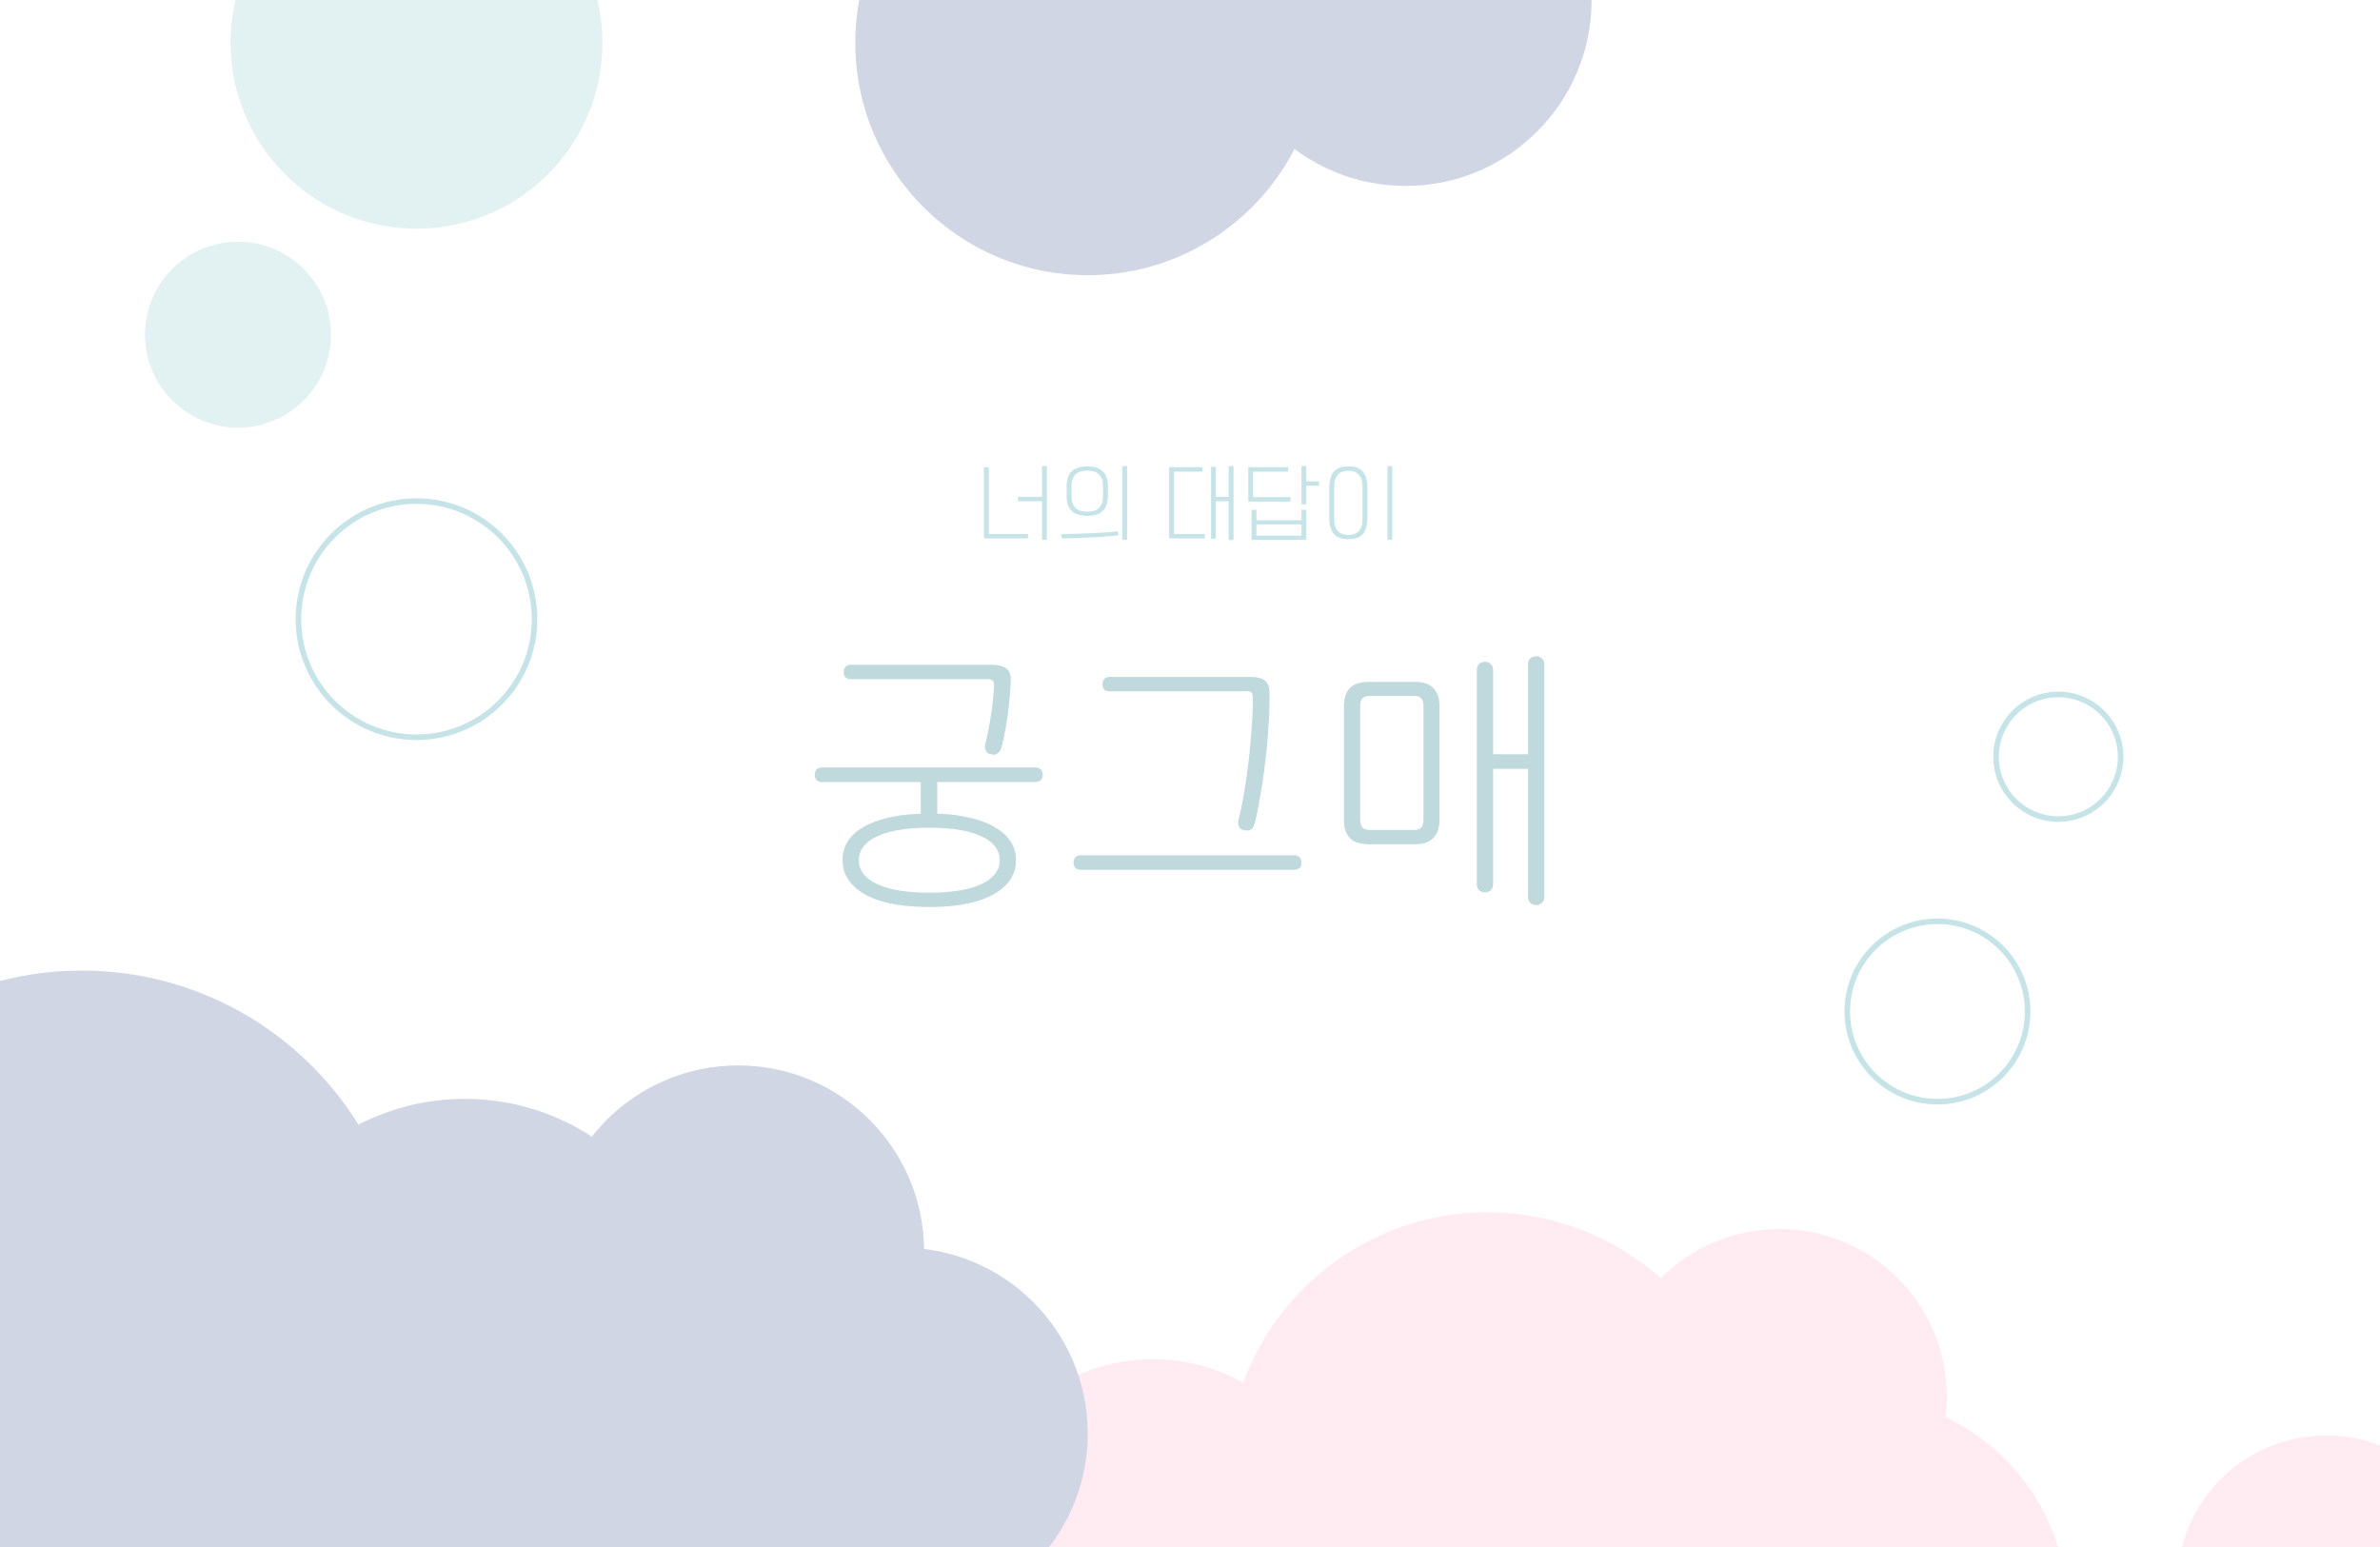 <svg xmlns="http://www.w3.org/2000/svg" width="1280" height="832" fill="none"><rect width="100%" height="100%" fill="#333333" stroke="none"/><g clip-path="url(#a)"><path fill="#fff" d="M0 0h1280v832H0z"/><path fill="#C6E4E7" d="M529.189 251.264h2.64v35.904h21.032v2.376h-23.672v-38.28Zm33.836-.572v39.644h-2.596v-20.768h-12.892v-2.376h12.892v-16.5h2.596Zm40.544 0h2.596v39.644h-2.596v-39.644Zm-2.024 37.224c-2.258.264-4.693.484-7.304.66-2.61.205-5.265.367-7.964.484-2.669.147-5.309.249-7.92.308-2.61.088-5.045.147-7.304.176l-.352-2.288c2.318-.029 4.782-.088 7.392-.176 2.611-.059 5.236-.147 7.876-.264 2.64-.117 5.251-.264 7.832-.44 2.611-.176 5.075-.396 7.392-.66l.352 2.2Zm-5.676-21.296c0 3.725-.938 6.468-2.816 8.228-1.877 1.731-4.634 2.596-8.272 2.596-3.666 0-6.438-.865-8.316-2.596-1.877-1.731-2.816-4.459-2.816-8.184v-5.06c0-3.725.939-6.453 2.816-8.184 1.878-1.731 4.65-2.596 8.316-2.596 3.638 0 6.395.88 8.272 2.64 1.878 1.731 2.816 4.459 2.816 8.184v4.972Zm-19.58 0c0 1.76.235 3.197.704 4.312.47 1.115 1.1 1.995 1.892 2.64a6.894 6.894 0 0 0 2.684 1.276c1.027.205 2.098.308 3.212.308 1.086 0 2.127-.103 3.124-.308a6.881 6.881 0 0 0 2.728-1.276c.792-.645 1.423-1.525 1.892-2.64.47-1.115.704-2.552.704-4.312v-4.928c0-1.76-.234-3.197-.704-4.312-.469-1.115-1.1-1.98-1.892-2.596a6.163 6.163 0 0 0-2.728-1.276 13.573 13.573 0 0 0-3.124-.352 14.36 14.36 0 0 0-3.212.352 6.156 6.156 0 0 0-2.684 1.276c-.792.616-1.422 1.481-1.892 2.596-.469 1.115-.704 2.552-.704 4.312v4.928Zm84.536-15.928h2.596v39.776h-2.596v-20.9h-6.908v20.196h-2.596v-38.72h2.596v16.192h6.908v-16.544Zm-29.392 2.948v33.528h16.544v2.376h-19.184v-38.28h17.908v2.376h-15.268Zm44.329 20.548v5.588h24.2v-5.588h2.596v16.148h-29.436v-16.148h2.64Zm0 13.904h24.2v-6.072h-24.2v6.072Zm-1.76-34.452v13.728h20.108v2.376h-22.748v-18.48h21.428v2.376h-18.788Zm35.42 7.568h-6.864v10.076h-2.596v-20.592h2.596v8.184h6.864v2.332Zm36.761-10.516h2.596v39.644h-2.596v-39.644Zm-10.78 27.808c0 3.843-.792 6.717-2.376 8.624-1.584 1.907-4.195 2.86-7.832 2.86-3.638 0-6.263-.953-7.876-2.86-1.584-1.907-2.376-4.767-2.376-8.58v-16.28c0-3.813.792-6.673 2.376-8.58 1.613-1.907 4.238-2.86 7.876-2.86 3.637 0 6.248.968 7.832 2.904 1.584 1.907 2.376 4.767 2.376 8.58V278.5Zm-17.82.66c0 1.555.19 2.875.572 3.96.381 1.085.909 1.965 1.584 2.64a6.205 6.205 0 0 0 2.42 1.452c.938.323 1.95.484 3.036.484 1.085 0 2.082-.161 2.992-.484a5.822 5.822 0 0 0 2.42-1.452c.674-.675 1.202-1.555 1.584-2.64.381-1.085.572-2.405.572-3.96v-17.468c0-1.555-.191-2.875-.572-3.96-.382-1.085-.91-1.965-1.584-2.64a5.822 5.822 0 0 0-2.42-1.452c-.91-.323-1.907-.484-2.992-.484a9.264 9.264 0 0 0-3.036.484 6.205 6.205 0 0 0-2.42 1.452c-.675.675-1.203 1.555-1.584 2.64-.382 1.085-.572 2.405-.572 3.96v17.468Z"/><circle cx="1042" cy="544" r="48.5" stroke="#C6E4E7" stroke-width="3"/><circle cx="224" cy="333" r="63.5" stroke="#C6E4E7" stroke-width="3"/><circle cx="1107" cy="407" r="33.5" stroke="#C6E4E7" stroke-width="3"/><circle cx="997" cy="866" r="115" fill="#FFEBF1"/><circle cx="620" cy="831" r="100" fill="#FFEBF1"/><circle cx="752" cy="892" r="100" fill="#FFEBF1"/><circle cx="870" cy="865" r="100" fill="#FFEBF1"/><circle cx="800" cy="792" r="140" fill="#FFEBF1"/><circle cx="957" cy="751" r="90" fill="#FFEBF1"/><circle cx="1251" cy="852" r="80" fill="#FFEBF1"/><circle cx="250" cy="716" r="125" fill="#D0D6E3"/><circle cx="485" cy="771" r="100" fill="#D0D6E3"/><circle cx="397" cy="673" r="100" fill="#D0D6E3"/><circle cx="377" cy="809" r="100" fill="#D0D6E3"/><ellipse cx="197.5" cy="843.5" fill="#D0D6E3" rx="116.5" ry="108.5"/><circle cx="44" cy="697" r="175" fill="#D0D6E3"/><circle cx="224" cy="23" r="100" fill="#C6E4E7" fill-opacity=".5"/><circle cx="128" cy="180" r="50" fill="#C6E4E7" fill-opacity=".5"/><circle cx="585" cy="23" r="125" fill="#D0D6E3"/><circle cx="756" r="100" fill="#D0D6E3"/><path fill="#C0D9DC" d="M453.165 462.632c0-7.597 3.7-13.517 11.1-17.76 7.498-4.341 17.809-6.759 30.932-7.252V420.6h-52.688c-2.862 0-4.292-1.283-4.292-3.848 0-2.664 1.43-3.996 4.292-3.996h113.96c2.861 0 4.292 1.332 4.292 3.996 0 2.565-1.431 3.848-4.292 3.848h-52.392v17.02c6.512.197 12.382.937 17.612 2.22 5.229 1.184 9.669 2.861 13.32 5.032 3.65 2.072 6.462 4.588 8.436 7.548 1.973 2.96 2.96 6.364 2.96 10.212 0 4.045-1.086 7.597-3.256 10.656-2.171 3.157-5.279 5.821-9.324 7.992-3.947 2.171-8.831 3.799-14.652 4.884-5.723 1.085-12.186 1.628-19.388 1.628-7.203 0-13.715-.543-19.536-1.628-5.723-1.085-10.607-2.713-14.652-4.884-3.947-2.171-7.006-4.835-9.176-7.992-2.171-3.059-3.256-6.611-3.256-10.656Zm84.508 0c0-2.96-.938-5.525-2.812-7.696-1.875-2.269-4.49-4.095-7.844-5.476-3.355-1.48-7.351-2.565-11.988-3.256-4.638-.691-9.719-1.036-15.244-1.036-5.526 0-10.607.345-15.244 1.036-4.638.691-8.634 1.776-11.988 3.256-3.355 1.381-5.97 3.207-7.844 5.476-1.875 2.171-2.812 4.736-2.812 7.696s.937 5.525 2.812 7.696c1.874 2.269 4.489 4.095 7.844 5.476 3.354 1.48 7.35 2.565 11.988 3.256 4.637.691 9.718 1.036 15.244 1.036 5.525 0 10.606-.345 15.244-1.036 4.637-.691 8.633-1.776 11.988-3.256 3.354-1.381 5.969-3.207 7.844-5.476 1.874-2.171 2.812-4.736 2.812-7.696Zm-3.108-93.536c.098-1.776-.198-2.861-.888-3.256-.592-.395-1.431-.592-2.516-.592h-73.556c-2.566 0-3.848-1.283-3.848-3.848 0-.987.296-1.875.888-2.664.69-.789 1.677-1.184 2.96-1.184h75.628c3.749 0 6.462.691 8.14 2.072 1.677 1.381 2.417 3.601 2.22 6.66-.198 5.229-.691 10.903-1.48 17.02a176.24 176.24 0 0 1-3.256 17.76 21.13 21.13 0 0 1-.444 1.48c-.198.592-.543 1.184-1.036 1.776-.395.493-.938.937-1.628 1.332-.691.296-1.628.296-2.812 0-.987-.197-1.727-.592-2.22-1.184a7.446 7.446 0 0 1-.888-1.776 6.26 6.26 0 0 1 0-1.924c.098-.691.197-1.233.296-1.628a150.838 150.838 0 0 0 2.96-15.392c.789-5.032 1.282-9.916 1.48-14.652Zm47.127 98.716c-2.861 0-4.292-1.283-4.292-3.848 0-2.664 1.431-3.996 4.292-3.996h113.96c2.862 0 4.292 1.332 4.292 3.996 0 2.565-1.43 3.848-4.292 3.848h-113.96Zm101.084-92.648c0 5.723-.246 11.692-.74 17.908a276.34 276.34 0 0 1-1.776 18.204 269.63 269.63 0 0 1-2.516 17.02c-.888 5.328-1.825 10.015-2.812 14.06l-.444 1.332a5.223 5.223 0 0 1-.888 1.628c-.394.493-.937.888-1.628 1.184-.69.197-1.578.197-2.664 0-1.085-.197-1.874-.543-2.368-1.036a7.521 7.521 0 0 1-.888-1.776 13.767 13.767 0 0 1-.148-1.924c.099-.592.198-1.036.296-1.332.987-3.848 1.924-8.387 2.812-13.616a356.822 356.822 0 0 0 2.368-16.28 340.488 340.488 0 0 0 1.628-17.02c.494-5.723.74-10.903.74-15.54v-2.664c0-1.677-.296-2.664-.888-2.96-.592-.395-1.43-.592-2.516-.592h-73.556c-2.565 0-3.848-1.283-3.848-3.848 0-.987.296-1.875.888-2.664.691-.789 1.678-1.184 2.96-1.184h75.628c3.75 0 6.414.691 7.992 2.072 1.579 1.381 2.368 3.601 2.368 6.66v2.368Zm91.38 65.86c0 4.144-1.086 7.351-3.256 9.62-2.072 2.269-5.476 3.404-10.212 3.404h-24.42c-4.736 0-8.19-1.135-10.36-3.404-2.072-2.269-3.108-5.476-3.108-9.62v-61.272c0-4.144 1.036-7.351 3.108-9.62 2.17-2.269 5.624-3.404 10.36-3.404h24.42c4.736 0 8.14 1.135 10.212 3.404 2.17 2.269 3.256 5.476 3.256 9.62v61.272Zm-42.624-.444c0 2.072.394 3.552 1.184 4.44.789.888 2.17 1.332 4.144 1.332h23.384c1.973 0 3.354-.444 4.144-1.332.789-.888 1.184-2.368 1.184-4.44v-60.532c0-2.072-.395-3.552-1.184-4.44-.79-.888-2.171-1.332-4.144-1.332H736.86c-1.974 0-3.355.444-4.144 1.332-.79.888-1.184 2.368-1.184 4.44v60.532Zm99.012 41.736c0 1.381-.444 2.467-1.332 3.256-.79.789-1.776 1.184-2.96 1.184-1.283 0-2.368-.395-3.256-1.184-.79-.789-1.184-1.875-1.184-3.256v-68.82h-18.796v62.012c0 1.381-.444 2.467-1.332 3.256-.79.789-1.776 1.184-2.96 1.184-1.283 0-2.368-.395-3.256-1.184-.79-.789-1.184-1.875-1.184-3.256V360.364c0-1.381.394-2.467 1.184-3.256.888-.789 1.973-1.184 3.256-1.184 1.184 0 2.17.395 2.96 1.184.888.789 1.332 1.875 1.332 3.256v45.288h18.796v-48.248c0-1.381.394-2.467 1.184-3.256.888-.789 1.973-1.184 3.256-1.184 1.184 0 2.17.395 2.96 1.184.888.789 1.332 1.875 1.332 3.256v124.912Z"/></g><defs><clipPath id="a"><path fill="#fff" d="M0 0h1280v832H0z"/></clipPath></defs></svg>